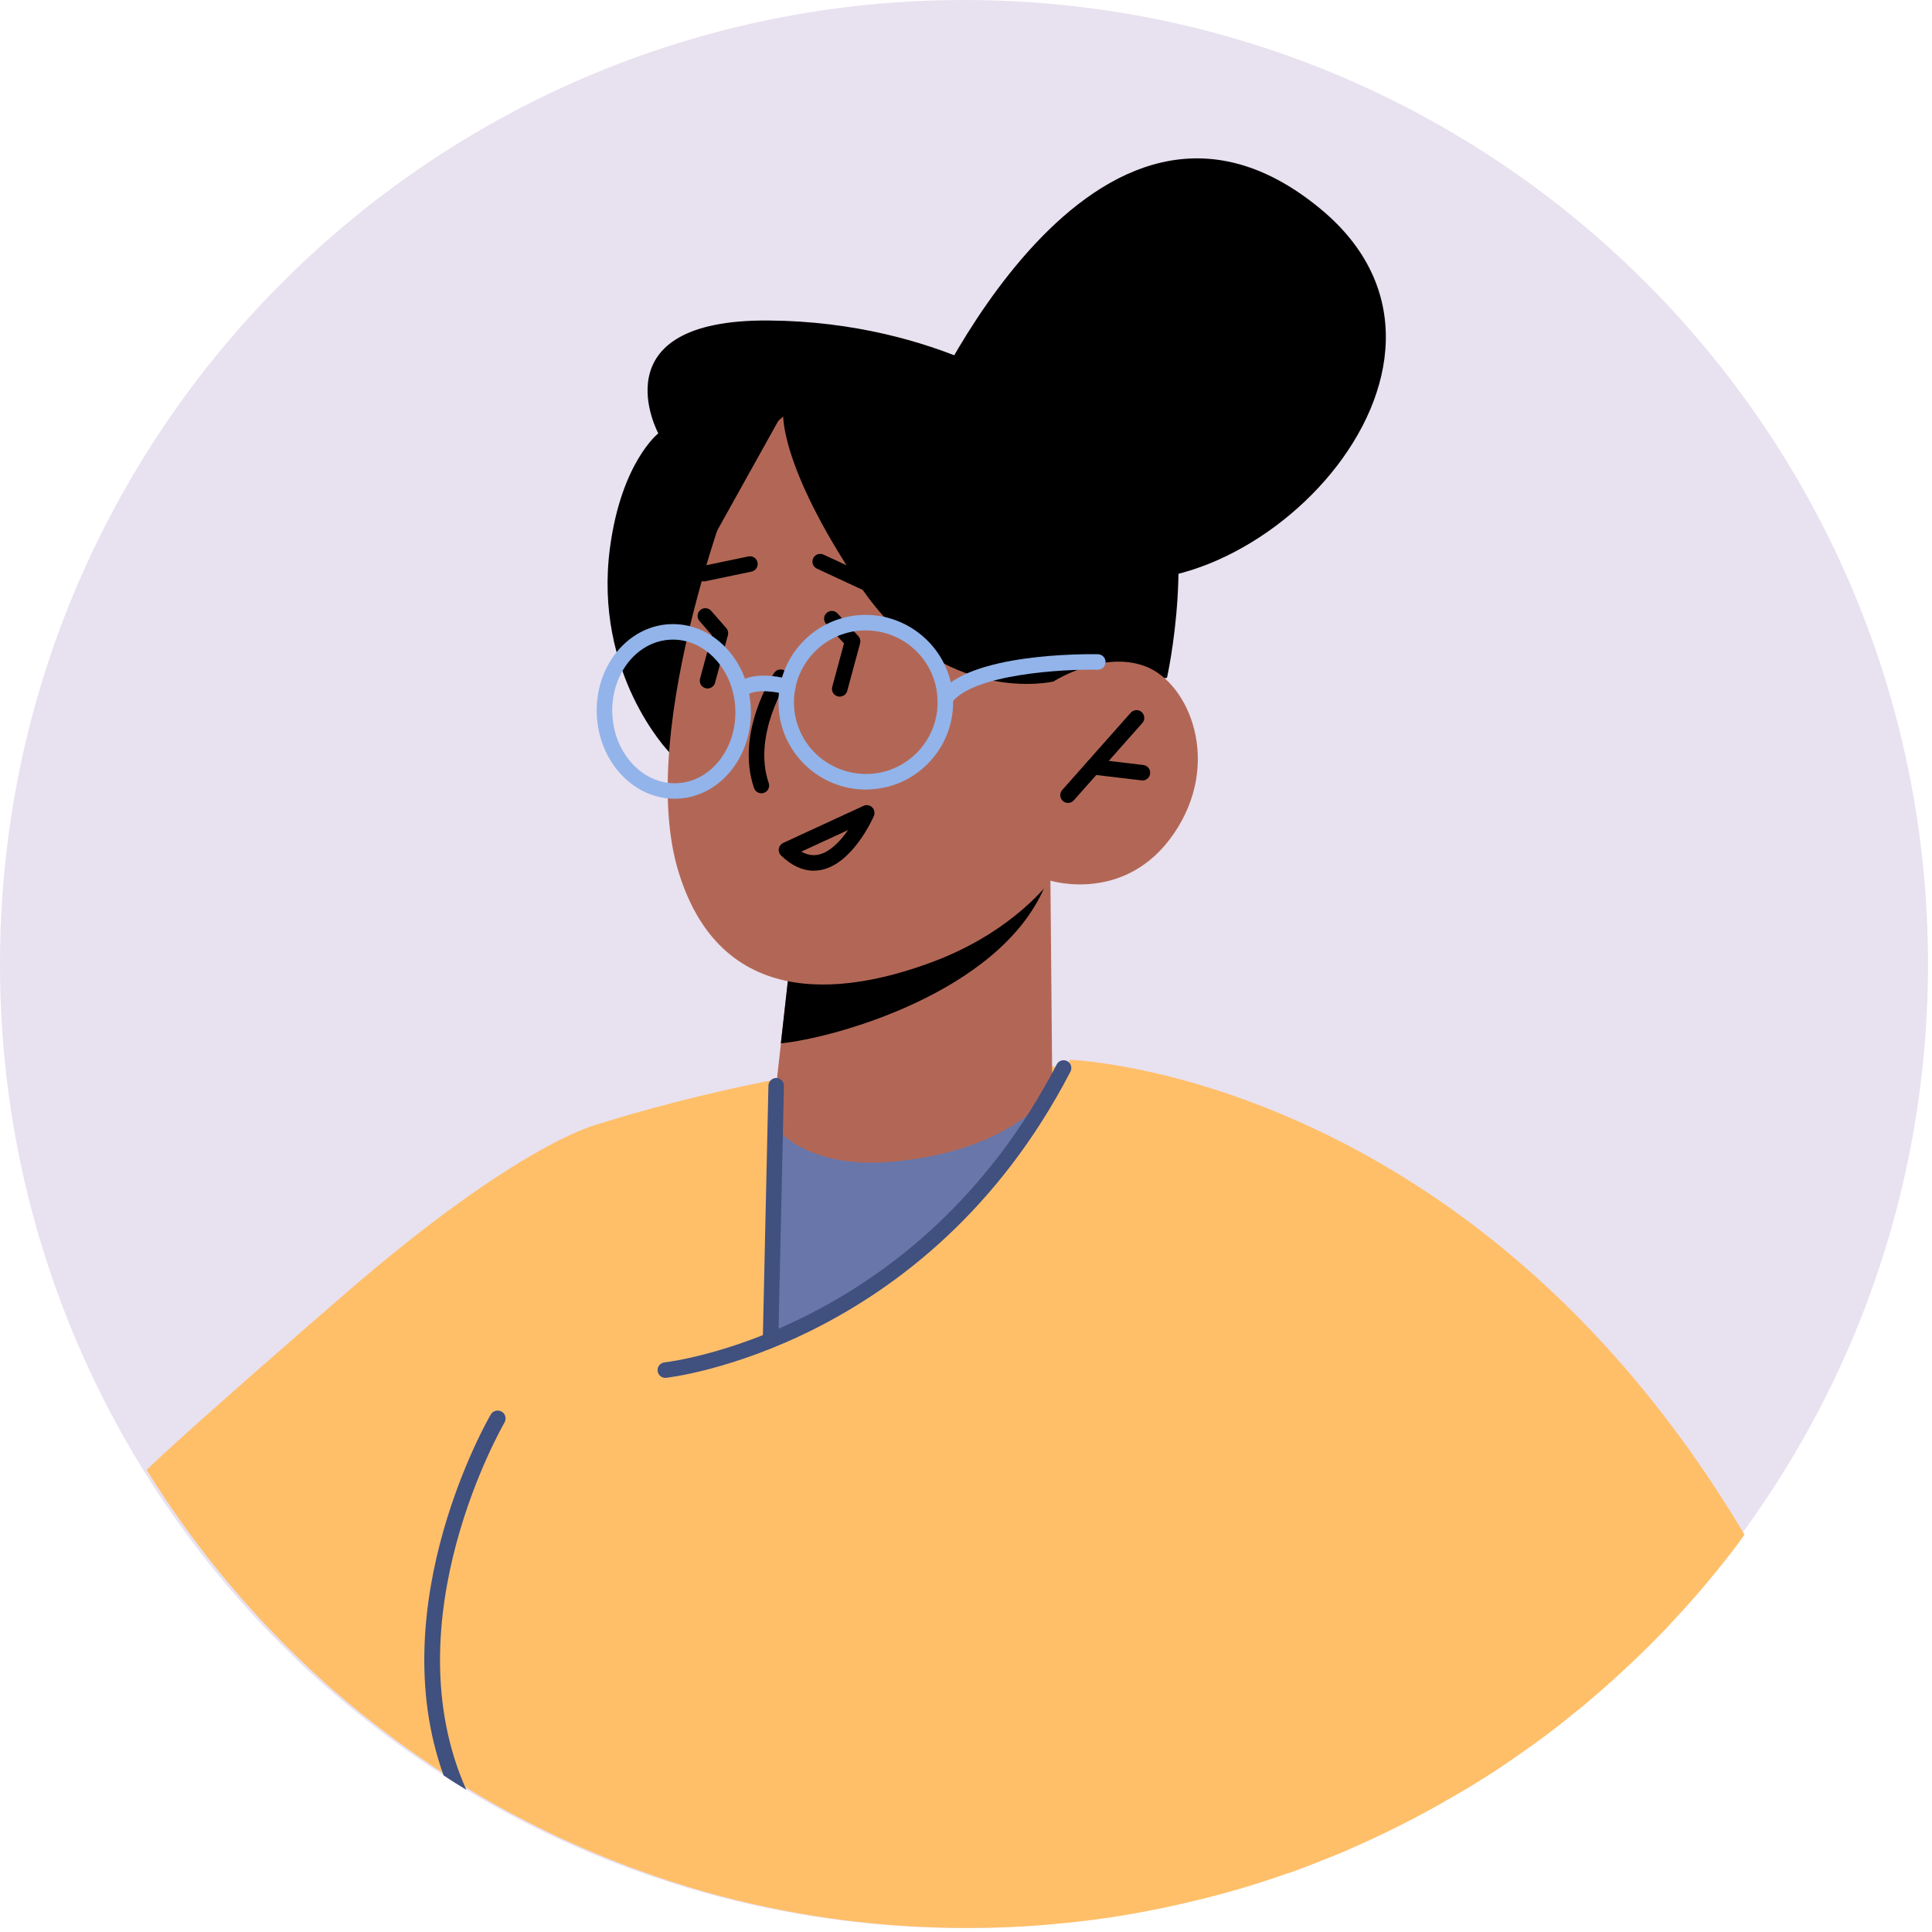 <svg width="388" height="388" viewBox="0 0 388 388" fill="none" xmlns="http://www.w3.org/2000/svg">
<path d="M387.194 193.617C387.194 231.848 376.118 267.538 356.943 297.591C343.127 319.267 325.103 338.006 303.983 352.655C292.708 360.516 280.52 367.185 267.657 372.545C244.87 381.954 219.859 387.194 193.617 387.194C192.108 387.194 190.6 387.194 189.051 387.154C154.195 386.36 121.601 376.316 93.652 359.444C92.104 358.491 90.595 357.578 89.087 356.546C81.385 351.623 74.041 346.105 67.093 340.15C61.376 335.227 55.977 329.947 50.856 324.389C19.255 289.929 0 244.036 0 193.617C0 86.665 86.705 0 193.617 0C300.489 0 387.194 86.665 387.194 193.617Z" fill="#E8E1EF"/>
<path d="M29.442 295.21C34.524 303.348 40.122 311.129 46.275 318.394C49.848 322.642 53.62 326.731 57.51 330.622C63.823 336.934 70.611 342.85 77.797 348.209C80.457 350.234 83.156 352.179 85.935 354.005C86.809 354.641 87.682 355.196 88.595 355.792C88.992 356.109 89.429 356.348 89.866 356.586C94.511 359.603 99.275 362.382 104.197 364.963L120.474 225.655C120.474 225.655 104.912 228.911 68.865 260.194C41.194 284.213 32.261 292.431 29.442 295.21Z" fill="#FFBF69"/>
<path d="M85.936 354.005C86.809 354.64 87.682 355.196 88.596 355.791C88.993 356.109 89.429 356.347 89.866 356.585C95.106 359.999 100.545 363.136 106.143 365.994C107.453 366.629 108.723 367.304 110.033 367.939C116.068 370.837 122.261 373.458 128.573 375.721C136.95 378.777 145.605 381.279 154.498 383.105C167.36 385.804 180.66 387.194 194.317 387.194C200.153 387.194 205.988 386.956 211.705 386.4C217.7 385.884 223.575 385.09 229.411 383.978C232.627 383.383 235.843 382.708 238.979 381.953C248.19 379.81 257.122 376.991 265.777 373.497C267.404 372.862 269.032 372.187 270.66 371.512C272.049 306.126 272.287 242.646 268.436 237.128C260.258 225.456 227.029 213.546 194.555 212.871C162.041 212.157 120.475 225.655 120.475 225.655L85.936 354.005Z" fill="#FFBF69"/>
<path d="M206.309 288.222L227.826 380.168L259.07 376.078C261.333 375.245 263.556 374.411 265.779 373.498C267.407 372.863 269.035 372.188 270.662 371.513C276.617 368.932 282.453 366.074 288.091 362.938C288.924 362.501 289.718 362.025 290.512 361.548C295.435 358.809 300.159 355.831 304.725 352.616C308.655 349.916 312.546 347.018 316.278 343.921C316.714 343.604 317.151 343.247 317.588 342.889C322.868 338.483 327.949 333.838 332.753 328.955C334.143 327.565 335.453 326.176 336.723 324.746C340.455 320.776 343.948 316.608 347.283 312.32C348.355 310.97 349.387 309.581 350.34 308.191C295.117 215.373 214.765 212.832 214.765 212.832L206.309 288.222Z" fill="#FFBF69"/>
<path d="M211.331 218.926C211.331 218.926 199.385 240.864 181.206 254.616C163.028 268.368 154.723 269.992 154.723 269.992L155.882 225.643L211.331 218.926Z" fill="#6876AA"/>
<path d="M184.894 84.406C184.894 84.406 219.405 4.105 265.179 41.939C303.474 73.588 249.16 127.667 215.57 114.542C181.98 101.417 184.894 84.406 184.894 84.406Z" fill="black"/>
<path d="M134.379 151.043C134.379 151.043 119.123 135.298 122.505 109.977C124.796 92.811 132.204 87.031 132.204 87.031C132.204 87.031 119.841 64.128 154.329 64.366C188.816 64.608 209.655 80.826 209.655 80.826C209.655 80.826 225.134 72.56 232.82 90.675C240.505 108.79 234.364 136.112 234.364 136.112L134.379 151.043Z" fill="black"/>
<path d="M210.955 176.847L211.332 218.921C211.332 218.921 203.852 231.085 179.254 233.305C160.932 234.96 155.041 225.595 155.041 225.595L159.154 188.737L203.515 178.562L210.955 176.847Z" fill="#B26756"/>
<path d="M210.869 174.282C210.774 175.434 210.349 176.792 209.682 178.352C200.456 199.452 167.401 208.496 156.817 209.536L159.152 188.733L210.869 174.282Z" fill="black"/>
<path d="M148.917 92.914C148.917 92.914 127.304 145.866 136.268 175.097C145.236 204.332 171.939 199.044 187.846 192.962C203.754 186.88 210.96 176.859 210.96 176.859C210.96 176.859 226.074 181.576 235.756 167.395C245.439 153.214 238.877 137.358 230.23 133.9C221.583 130.442 211.555 136.87 211.555 136.87L219.158 121.45C219.166 121.442 183.718 44.885 148.917 92.914Z" fill="#B26756"/>
<path d="M211.558 136.866C211.558 136.866 189.187 142.178 172.692 117.643C156.193 93.108 157.28 82.766 157.28 82.766L142.571 109.171C142.571 109.171 138.478 91.35 145.263 79.666C152.048 67.982 159.579 70.102 159.579 70.102L209.664 80.821L224.095 120.184L211.558 136.866Z" fill="black"/>
<path d="M152.906 159.316C152.258 159.316 151.655 158.907 151.433 158.264C147.637 147.223 155.149 135.631 155.47 135.142C155.947 134.424 156.907 134.233 157.622 134.698C158.344 135.17 158.543 136.135 158.07 136.854C157.999 136.961 151.087 147.672 154.378 157.251C154.656 158.065 154.224 158.951 153.414 159.232C153.243 159.284 153.072 159.316 152.906 159.316Z" fill="black"/>
<path d="M214.488 161.25C214.119 161.25 213.75 161.123 213.456 160.857C212.813 160.289 212.749 159.3 213.321 158.657L227.081 143.135C227.656 142.496 228.641 142.436 229.28 143.004C229.923 143.575 229.987 144.56 229.415 145.203L215.655 160.726C215.346 161.075 214.921 161.25 214.488 161.25Z" fill="black"/>
<path d="M229.437 156.744C229.246 156.736 219.357 155.549 219.357 155.549C218.503 155.446 217.896 154.671 217.995 153.814C218.098 152.96 218.9 152.397 219.726 152.452L229.615 153.635C230.469 153.738 231.076 154.513 230.977 155.37C230.882 156.164 230.211 156.744 229.437 156.744Z" fill="black"/>
<path d="M141.362 116.761C140.636 116.761 139.989 116.257 139.838 115.522C139.659 114.681 140.203 113.855 141.045 113.68L150.291 111.747C151.164 111.576 151.962 112.112 152.133 112.954C152.311 113.796 151.768 114.621 150.926 114.796L141.68 116.729C141.569 116.749 141.465 116.761 141.362 116.761Z" fill="black"/>
<path d="M180.232 121.554C180.01 121.554 179.791 121.506 179.577 121.407L164.058 114.201C163.28 113.84 162.939 112.911 163.304 112.133C163.669 111.347 164.586 111.017 165.372 111.374L180.891 118.58C181.669 118.941 182.01 119.87 181.645 120.648C181.379 121.22 180.816 121.554 180.232 121.554Z" fill="black"/>
<path d="M142.094 138.263C141.963 138.263 141.824 138.243 141.685 138.207C140.855 137.985 140.363 137.131 140.589 136.298L142.955 127.552L140.482 124.725C139.918 124.078 139.982 123.093 140.625 122.53C141.28 121.958 142.257 122.029 142.824 122.676L145.849 126.13C146.195 126.523 146.318 127.059 146.183 127.564L143.603 137.115C143.408 137.806 142.781 138.263 142.094 138.263Z" fill="black"/>
<path d="M168.64 139.903C168.509 139.903 168.37 139.883 168.231 139.847C167.401 139.625 166.909 138.771 167.135 137.938L169.498 129.211L165.909 125.301C165.329 124.666 165.369 123.681 166 123.102C166.639 122.522 167.62 122.558 168.203 123.197L172.372 127.743C172.733 128.136 172.868 128.687 172.729 129.204L170.149 138.759C169.954 139.446 169.327 139.903 168.64 139.903Z" fill="black"/>
<path d="M163.406 174.859C161.159 174.859 158.964 173.838 156.864 171.817C156.494 171.46 156.324 170.944 156.411 170.436C156.498 169.932 156.828 169.499 157.296 169.281L173.415 161.841C173.998 161.567 174.685 161.69 175.157 162.139C175.618 162.591 175.753 163.282 175.499 163.874C175.328 164.263 171.291 173.429 164.927 174.704C164.415 174.803 163.91 174.859 163.406 174.859ZM160.929 171.031C162.072 171.675 163.18 171.869 164.307 171.651C166.63 171.186 168.762 168.931 170.322 166.696L160.929 171.031Z" fill="black"/>
<path d="M135.491 160.408C131.565 160.408 127.825 158.753 124.907 155.708C121.874 152.548 120.083 148.252 119.861 143.611C119.397 133.952 125.955 125.762 134.483 125.353C138.715 125.167 142.653 126.818 145.734 130.034C148.767 133.194 150.557 137.489 150.779 142.13C151.244 151.789 144.685 159.979 136.162 160.392C135.936 160.404 135.713 160.408 135.491 160.408ZM135.15 128.454C134.975 128.454 134.804 128.458 134.63 128.466C127.821 128.795 122.592 135.52 122.974 143.468C123.16 147.359 124.645 150.94 127.158 153.56C129.611 156.125 132.764 157.439 136.015 157.288C142.82 156.958 148.048 150.229 147.671 142.285C147.484 138.399 146 134.814 143.487 132.197C141.164 129.768 138.222 128.454 135.15 128.454Z" fill="#92B4EA"/>
<path d="M173.863 158.562C164.573 158.562 156.804 151.237 156.355 141.864C155.891 132.205 163.371 123.967 173.034 123.503C182.645 123.07 190.93 130.522 191.391 140.181C191.621 144.857 190.005 149.347 186.857 152.813C183.705 156.283 179.393 158.316 174.709 158.538C174.431 158.554 174.145 158.562 173.863 158.562ZM159.464 141.713C159.849 149.657 166.527 155.731 174.566 155.43C178.417 155.243 181.962 153.572 184.554 150.721C187.143 147.871 188.469 144.179 188.282 140.332C188.096 136.481 186.424 132.936 183.57 130.343C180.719 127.751 177.027 126.464 173.18 126.611C165.236 126.992 159.083 133.769 159.464 141.713Z" fill="#92B4EA"/>
<path d="M149.04 139.946C148.572 139.946 148.103 139.732 147.794 139.327C147.278 138.64 147.413 137.663 148.099 137.147C151.637 134.471 157.941 136.246 158.648 136.46C159.469 136.707 159.938 137.572 159.696 138.394C159.446 139.22 158.572 139.696 157.762 139.446C156.357 139.033 151.899 138.179 149.977 139.632C149.699 139.843 149.37 139.946 149.04 139.946Z" fill="#92B4EA"/>
<path d="M189.834 141.812C189.516 141.812 189.199 141.717 188.925 141.518C188.226 141.014 188.071 140.041 188.575 139.343C194.503 131.152 217.862 131.351 220.49 131.383C221.352 131.399 222.038 132.109 222.023 132.967C222.007 133.824 221.328 134.535 220.439 134.495C213.709 134.352 195.316 135.341 191.096 141.169C190.791 141.59 190.314 141.812 189.834 141.812Z" fill="#92B4EA"/>
<path d="M133.615 276.717C132.825 276.717 132.15 276.117 132.066 275.315C131.975 274.458 132.602 273.696 133.456 273.604C133.96 273.553 184.197 267.828 212.217 213.765C212.618 212.998 213.559 212.712 214.317 213.098C215.079 213.495 215.377 214.435 214.984 215.198C186.162 270.809 134.294 276.649 133.77 276.705C133.722 276.713 133.666 276.717 133.615 276.717Z" fill="#40507F"/>
<path d="M154.77 269.781C153.873 269.761 153.194 269.047 153.21 268.189L154.322 218.016C154.342 217.155 155.104 216.464 155.914 216.492C156.775 216.512 157.454 217.226 157.438 218.084L156.327 268.257C156.307 269.106 155.612 269.781 154.77 269.781Z" fill="#40507F"/>
<path d="M101.315 285.681C101.076 286.158 78.368 325.223 93.653 359.444C92.104 358.491 90.596 357.578 89.087 356.546C76.582 321.888 98.297 284.49 98.575 284.054C99.012 283.299 100.005 283.061 100.759 283.498C101.513 283.935 101.751 284.927 101.315 285.681Z" fill="#40507F"/>
</svg>
